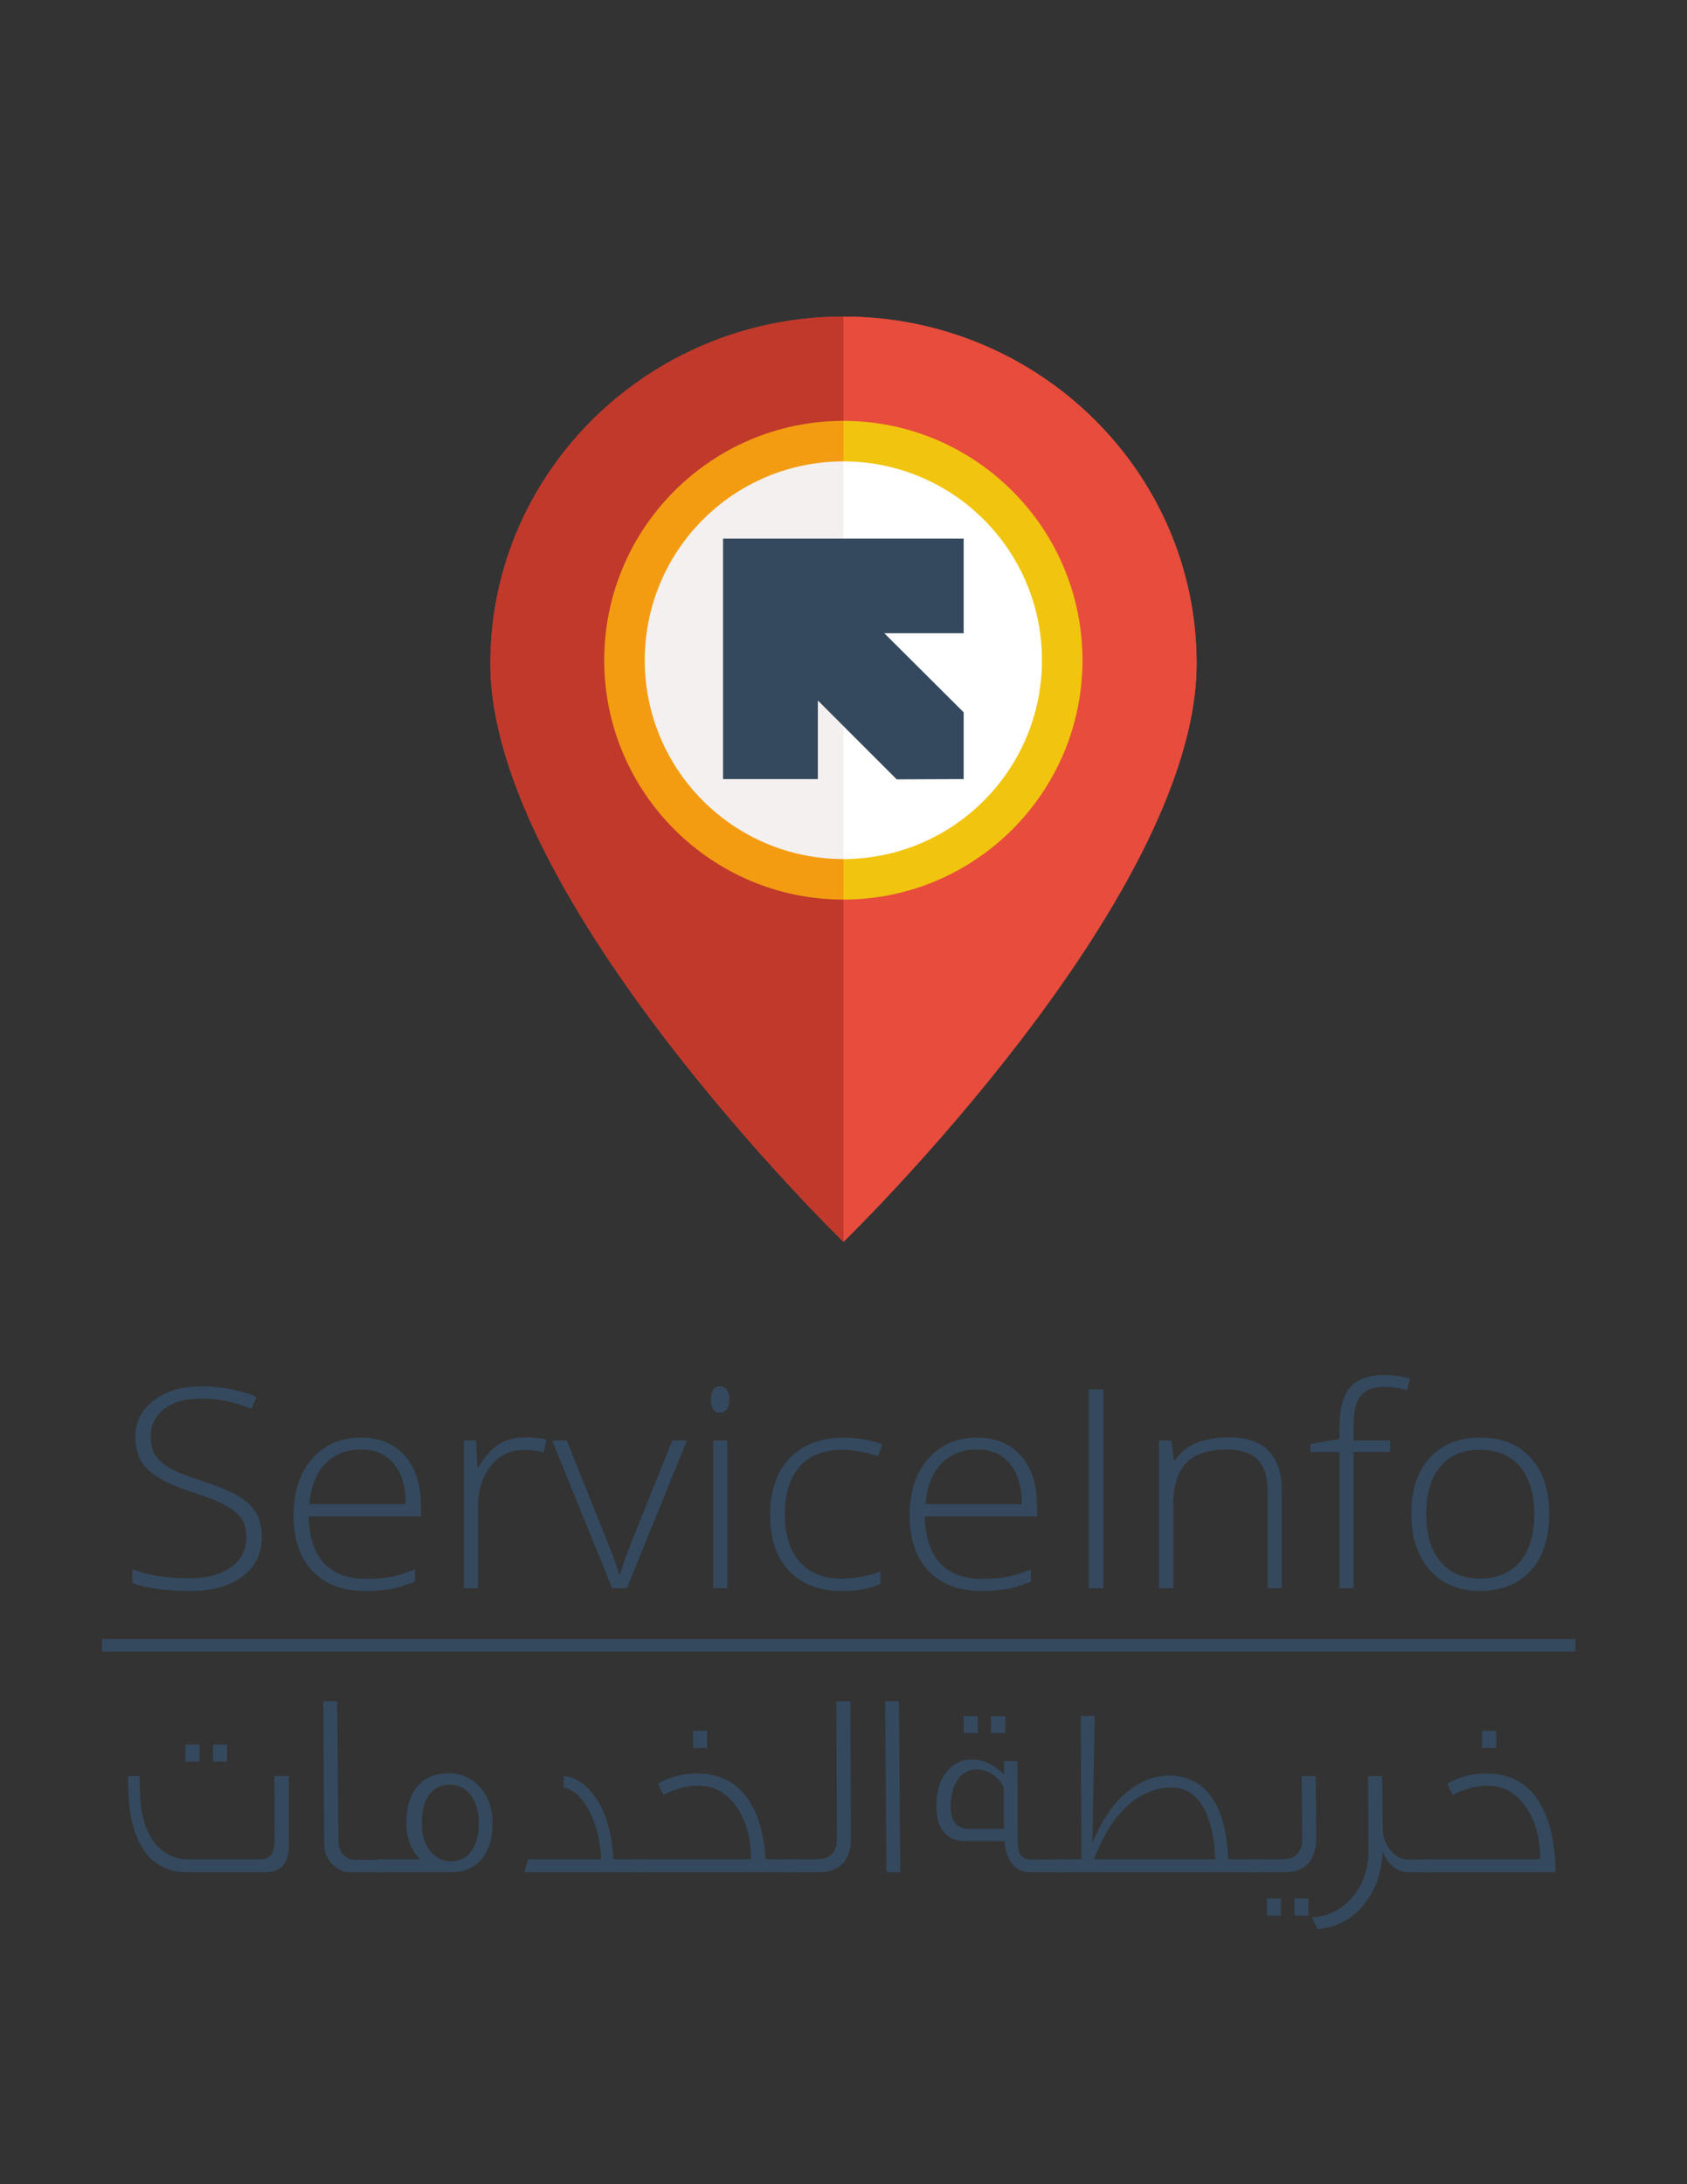 <?xml version="1.0" encoding="utf-8"?>
<!-- Generator: Adobe Illustrator 17.1.0, SVG Export Plug-In . SVG Version: 6.00 Build 0)  -->
<!DOCTYPE svg PUBLIC "-//W3C//DTD SVG 1.1//EN" "http://www.w3.org/Graphics/SVG/1.1/DTD/svg11.dtd">
<svg version="1.1" id="Objects" xmlns="http://www.w3.org/2000/svg" xmlns:xlink="http://www.w3.org/1999/xlink" x="0px" y="0px"
	 viewBox="0 0 612 792" enable-background="new 0 0 612 792" xml:space="preserve">
<rect x="0" y="0" width="612" height="792" fill="#333333" stroke="none"/>
<path fill="#E74C3C" d="M306,114.8c-70.6,0-128.1,56.4-128.1,125.8c0,85.5,128.1,209.7,128.1,209.7s128.1-124.2,128.1-209.7
	C434.1,171.1,376.6,114.8,306,114.8z M306,114.8C305.9,114.8,306,114.8,306,114.8L306,114.8z"/>
<g>
	<path fill="#E74C3C" d="M434.1,240.6c0-69.5-57.5-125.8-128.1-125.8c-0.1,0,0.1,0,0,0v335.5C306,450.2,434.1,326.2,434.1,240.6"/>
	<path fill="#C0392B" d="M177.9,240.6c0-69.5,57.5-125.8,128.1-125.8c0.1,0-0.1,0,0,0v335.5C306,450.2,177.9,326.2,177.9,240.6"/>
</g>
<g>
	<path fill="#F1C40F" d="M305.9,152.6c47.9,0,86.8,38.9,86.8,86.8s-38.9,86.8-86.8,86.8V152.6z"/>
	<path fill="#F39C12" d="M306,152.6c-47.9,0-86.8,38.9-86.8,86.8s38.9,86.8,86.8,86.8V152.6z"/>
</g>
<g>
	<path fill="#FFFFFF" d="M305.9,167.3c39.9,0,72.1,32.3,72.1,72.1s-32.3,72.1-72.1,72.1L305.9,167.3L305.9,167.3z"/>
	<path fill="#F3F0EF" d="M306,167.3c-39.9,0-72.1,32.3-72.1,72.1s32.3,72.1,72.1,72.1V167.3z"/>
</g>
<polygon fill="#34495E" points="349.6,258.3 320.8,229.6 349.6,229.6 349.6,195.3 296.7,195.3 262.3,195.3 262.3,229.6 262.3,282.5 
	296.7,282.5 296.7,254 325.3,282.6 349.6,282.5 "/>
<g>
	<g>
		<path fill="#34495E" d="M104.8,669.1c0,6.6-2.9,9.8-8.7,9.8H68.2c-7.5,0-13-3-16.6-8.9c-3-4.9-4.7-11.5-5-19.8l-0.2-6.2h4.2
			l0.2,6.2c0.3,9.1,2.6,15.8,7,19.9c3.1,2.8,6.6,4.1,10.7,4.1h26c3.3,0,5.1-2.1,5.1-6.4c0-10.7,0-18.6-0.1-23.8h5.3
			C104.8,648.7,104.8,657,104.8,669.1z M72.4,638.8h-5.1v-6.2h5.1V638.8z M82.4,638.8h-5.1v-6.2h5.1V638.8z"/>
		<path fill="#34495E" d="M138.6,678.9h-11.8c-2.1,0-4.1-0.9-5.9-2.6c-2.2-2-3.3-4.6-3.3-7.8l-0.3-51.6h5l0.5,51
			c0,3.5,2.8,6.5,5.5,6.5h10.3V678.9z"/>
		<path fill="#34495E" d="M178.7,660.9c0,11.4-5.7,18.1-15.3,18h-26.7v-4.7h15.7c-3.3-3.4-5-7.8-5-13.3c0-11.2,5.7-17.9,15.3-17.9
			c4.9,0,8.9,1.9,11.9,5.6C177.4,652,178.7,656.2,178.7,660.9z M173.7,661c0-4.5-1.1-7.9-3.3-10.5c-1.9-2.3-4.3-3.4-7.3-3.4
			c-3,0-5.4,1.1-7.2,3.4c-1.9,2.5-2.9,6-2.9,10.5c0,4.5,1.1,7.9,3.3,10.5c2,2.3,4.4,3.4,7.3,3.4c3,0,5.4-1.1,7.2-3.4
			C172.7,669.1,173.7,665.5,173.7,661z"/>
		<path fill="#34495E" d="M233.1,678.9h-42.9l1.4-4.7h26.5c-0.3-7-1.8-12.9-4.6-18c-2.6-4.8-5.6-7.5-9-7.9V644
			c4.5,0.5,8.3,3.1,11.6,7.8c3.7,5.5,5.9,12.9,6.4,22.4h10.6V678.9z"/>
		<path fill="#34495E" d="M287.5,678.9h-13.9h-42.3v-4.7h41.2c-0.1-8.2-2-14.7-5.7-19.6c-3.5-4.7-7.9-7.1-13.4-7.1
			c-4.3,0-8.5,1.1-12.7,3.4l-2-4.1c4.3-2.5,9.1-3.7,14.3-3.7c8.1,0,14.3,3.2,18.6,9.6c3.5,5.3,5.5,12.4,6.2,21.5h9.6V678.9z
			 M256.5,633.8h-5.1v-6.2h5.1V633.8z"/>
		<path fill="#34495E" d="M308.7,666.7c0,3.7-1,6.7-2.8,8.9c-2.1,2.2-5,3.3-8.8,3.3h-11.3v-4.7h10.4c5,0,7.4-2.6,7.4-7.6
			c0-13.4-0.1-29.9-0.2-49.7h5.1C308.5,630.1,308.6,646.7,308.7,666.7z"/>
		<path fill="#34495E" d="M326.6,678.9h-5l-0.5-62h5L326.6,678.9z"/>
		<path fill="#34495E" d="M384.4,678.9h-10.5c-3.2,0-5.5-1.2-7.2-3.7c-1.4-2.1-2.2-4.7-2.1-7.6h-14.1c-7.2,0-10.8-4.3-10.8-12.8
			c0-5.8,1.5-10.2,4.5-13.2c2.3-2.4,5.1-3.6,8.4-3.6c4.1,0,7.9,1.8,11.6,5.4v-4.8h4.9l0.1,29.5c0,4.1,1.6,6.2,4.8,6.2h10.5V678.9z
			 M364.2,663.2l-0.1-15.1c-0.8-1.8-2-3.3-3.7-4.5c-1.9-1.3-3.9-2-6.1-2c-2.7,0-4.9,1.1-6.6,3.3c-1.8,2.5-2.8,5.8-2.8,10.1
			c0,5.4,2.1,8.1,6.4,8.1H364.2z M354.7,628.4h-5.1v-6.1h5.1V628.4z M364.7,628.4h-5.2v-6.1h5.2V628.4z"/>
		<path fill="#34495E" d="M456.5,678.9h-73.8v-4.7h9.6l-0.2-52h5l-0.8,46.1c3.7-9.3,8.7-16.1,14.8-20.2c4.3-2.9,8.7-4.3,13.3-4.3
			c0.6,0,1.1,0,1.7,0.1c12.1,1.2,18.6,11.4,19.5,30.3h10.9V678.9z M440.8,674.2c-0.1-4.9-0.7-9-1.7-12.5c-2.4-8.5-6.8-13-13-13.5
			c-4.7-0.3-9.2,1-13.5,3.8c-6.4,4.2-11.7,11.6-15.8,22.2H440.8z"/>
		<path fill="#34495E" d="M477.5,666.7c0,3.7-1,6.7-2.8,8.9c-2,2.2-5,3.3-8.8,3.3h-11.3v-4.7h10.4c5,0,7.5-2.6,7.4-7.6
			c0-4.3-0.1-11.9-0.2-22.6h5.1L477.5,666.7z M464.7,694.6h-5.1v-6.2h5.1V694.6z M474.7,694.6h-5.1v-6.2h5.1V694.6z"/>
		<path fill="#34495E" d="M519.4,678.9h-8c-2.6,0-4.8-0.9-6.7-2.7c-1.4-1.3-2.5-3-3.1-5c-0.3,7.7-2.5,14.1-6.8,19.4
			c-4.3,5.3-9.8,8.2-16.8,8.9c-0.5-0.9-1.1-2.3-2-4.3c6-0.3,11-2.9,14.9-7.6c3.7-4.5,5.5-10,5.5-16.6l-0.1-27h5.1l0.2,18.8
			c0,3.4,1.1,6.3,3.2,8.5c1.8,2,3.8,3,5.9,3h8.7V678.9z"/>
		<path fill="#34495E" d="M564.3,678.9h-46.7v-4.7h41.2c-0.1-8.2-2-14.7-5.7-19.6c-3.5-4.7-7.9-7.1-13.4-7.1
			c-4.3,0-8.5,1.1-12.7,3.4l-2-4.1c4.3-2.5,9.1-3.7,14.3-3.7c8.9,0,15.5,3.8,19.7,11.4C562.5,660.6,564.2,668.8,564.3,678.9z
			 M542.8,633.8h-5.1v-6.2h5.1V633.8z"/>
	</g>
</g>
<g>
	<g>
		<path fill="#34495E" d="M95,557.3c0,6-2.3,10.8-7,14.3c-4.7,3.5-10.9,5.3-18.6,5.3c-9.3,0-16.4-1-21.4-2.9v-5
			c5.5,2.2,12.5,3.3,21,3.3c6.2,0,11.2-1.4,14.9-4.1c3.7-2.7,5.5-6.3,5.5-10.7c0-2.7-0.6-5-1.8-6.8c-1.2-1.8-3.2-3.4-5.9-4.9
			c-2.7-1.5-6.8-3.1-12.1-4.8c-7.8-2.5-13.1-5.3-16.1-8.2c-3-2.9-4.4-6.9-4.4-11.8c0-5.4,2.2-9.8,6.7-13.2
			c4.5-3.4,10.2-5.1,17.2-5.1c7.1,0,13.9,1.3,20.1,3.8l-1.9,4.3c-6.3-2.5-12.3-3.7-18.1-3.7c-5.6,0-10.1,1.2-13.4,3.7
			c-3.3,2.5-5,5.8-5,10.1c0,2.7,0.5,4.9,1.5,6.6c1,1.7,2.7,3.2,5,4.6c2.3,1.4,6.3,3,12,4.9c5.9,1.9,10.4,3.8,13.4,5.6
			c3,1.8,5.2,3.9,6.5,6.2C94.3,551.2,95,554,95,557.3z"/>
		<path fill="#34495E" d="M132.6,576.9c-8.2,0-14.6-2.4-19.2-7.2c-4.6-4.8-6.9-11.5-6.9-20.2c0-8.5,2.2-15.4,6.7-20.5
			c4.4-5.1,10.4-7.7,17.9-7.7c6.7,0,11.9,2.2,15.8,6.6c3.8,4.4,5.8,10.4,5.8,18v3.9h-40.7c0.1,7.4,1.9,13,5.4,16.9
			c3.6,3.9,8.6,5.8,15.3,5.8c3.2,0,6.1-0.2,8.5-0.6c2.4-0.4,5.5-1.3,9.3-2.8v4.4c-3.2,1.3-6.1,2.2-8.8,2.7
			C138.9,576.6,135.9,576.9,132.6,576.9z M131.1,525.6c-5.4,0-9.8,1.7-13.1,5.1c-3.3,3.4-5.2,8.3-5.8,14.7h35
			c0-6.2-1.4-11.1-4.3-14.6C140.1,527.3,136.2,525.6,131.1,525.6z"/>
		<path fill="#34495E" d="M190.5,521.2c2.4,0,5,0.2,7.7,0.7l-1,4.7c-2.4-0.6-4.8-0.8-7.3-0.8c-4.8,0-8.8,1.9-11.9,5.8
			c-3.1,3.9-4.6,8.8-4.6,14.7v29.6h-5.1v-53.6h4.4l0.5,9.7h0.4c2.3-3.9,4.8-6.7,7.4-8.3C183.6,522,186.8,521.2,190.5,521.2z"/>
		<path fill="#34495E" d="M222.1,575.9l-21.8-53.6h5.3l14.6,36.4c1.9,4.7,3.4,8.7,4.4,12.2h0.3c1.4-4.5,2.9-8.6,4.4-12.3l14.6-36.3
			h5.3l-21.8,53.6H222.1z"/>
		<path fill="#34495E" d="M257.9,507.4c0-3.2,1.1-4.7,3.3-4.7c1.1,0,1.9,0.4,2.5,1.2c0.6,0.8,0.9,2,0.9,3.5c0,1.5-0.3,2.6-0.9,3.5
			c-0.6,0.9-1.4,1.3-2.5,1.3C259,512.2,257.9,510.6,257.9,507.4z M263.8,575.9h-5.1v-53.6h5.1V575.9z"/>
		<path fill="#34495E" d="M305.3,576.9c-8.1,0-14.4-2.4-19-7.3c-4.6-4.8-6.9-11.6-6.9-20.2c0-8.9,2.4-15.8,7.1-20.7
			c4.8-4.9,11.3-7.4,19.5-7.4c4.9,0,9.6,0.8,14,2.4l-1.4,4.3c-4.9-1.5-9.1-2.3-12.7-2.3c-6.9,0-12.2,2-15.8,6.1
			c-3.6,4.1-5.4,9.9-5.4,17.5c0,7.2,1.8,12.9,5.4,17c3.6,4.1,8.6,6.1,15,6.1c5.1,0,9.9-0.9,14.3-2.6v4.5
			C315.9,576,311.1,576.9,305.3,576.9z"/>
		<path fill="#34495E" d="M356.1,576.9c-8.2,0-14.6-2.4-19.2-7.2c-4.6-4.8-6.9-11.5-6.9-20.2c0-8.5,2.2-15.4,6.7-20.5
			c4.4-5.1,10.4-7.7,17.9-7.7c6.7,0,11.9,2.2,15.8,6.6c3.8,4.4,5.8,10.4,5.8,18v3.9h-40.7c0.1,7.4,1.9,13,5.4,16.9
			c3.6,3.9,8.6,5.8,15.3,5.8c3.2,0,6.1-0.2,8.5-0.6c2.4-0.4,5.5-1.3,9.3-2.8v4.4c-3.2,1.3-6.1,2.2-8.8,2.7
			C362.4,576.6,359.4,576.9,356.1,576.9z M354.6,525.6c-5.4,0-9.8,1.7-13.1,5.1c-3.3,3.4-5.2,8.3-5.8,14.7h35
			c0-6.2-1.4-11.1-4.3-14.6C363.6,527.3,359.7,525.6,354.6,525.6z"/>
		<path fill="#34495E" d="M395,575.9v-72.1h5.3v72.1H395z"/>
		<path fill="#34495E" d="M459.9,575.9v-34.8c0-5.4-1.2-9.3-3.6-11.8c-2.4-2.4-6.1-3.7-11.1-3.7c-6.8,0-11.7,1.6-14.9,4.9
			c-3.1,3.2-4.7,8.5-4.7,15.8v29.6h-5.1v-53.6h4.4l1,7.3h0.3c3.7-5.6,10.2-8.4,19.6-8.4c12.8,0,19.2,6.5,19.2,19.6v35.1H459.9z"/>
		<path fill="#34495E" d="M504.4,526.5H491v49.4h-5.1v-49.4h-10.5v-2.9l10.5-1.8v-4.1c0-6.6,1.3-11.4,3.8-14.5
			c2.5-3.1,6.7-4.6,12.5-4.6c3.1,0,6.2,0.4,9.4,1.3l-1.2,4.2c-2.8-0.8-5.5-1.2-8.3-1.2c-4,0-6.9,1.1-8.6,3.4
			c-1.7,2.3-2.5,5.9-2.5,11v5h13.3V526.5z"/>
		<path fill="#34495E" d="M562,549c0,8.7-2.2,15.6-6.7,20.5c-4.5,4.9-10.6,7.4-18.5,7.4c-5,0-9.3-1.1-13.1-3.4
			c-3.8-2.3-6.7-5.5-8.7-9.8c-2-4.2-3-9.1-3-14.7c0-8.7,2.2-15.6,6.7-20.4c4.5-4.9,10.6-7.3,18.4-7.3c7.8,0,13.9,2.5,18.3,7.4
			C559.8,533.6,562,540.4,562,549z M517.4,549c0,7.4,1.7,13.1,5.1,17.2c3.4,4.1,8.2,6.2,14.5,6.2c6.2,0,11.1-2.1,14.5-6.2
			c3.4-4.1,5.1-9.9,5.1-17.2c0-7.4-1.7-13.1-5.2-17.2c-3.5-4.1-8.3-6.1-14.5-6.1c-6.2,0-11.1,2-14.4,6.1
			C519.1,535.8,517.4,541.6,517.4,549z"/>
	</g>
</g>
<g>
	<g>
		<rect x="37" y="594.3" fill="#34495E" width="534.5" height="4.6"/>
	</g>
</g>
</svg>
